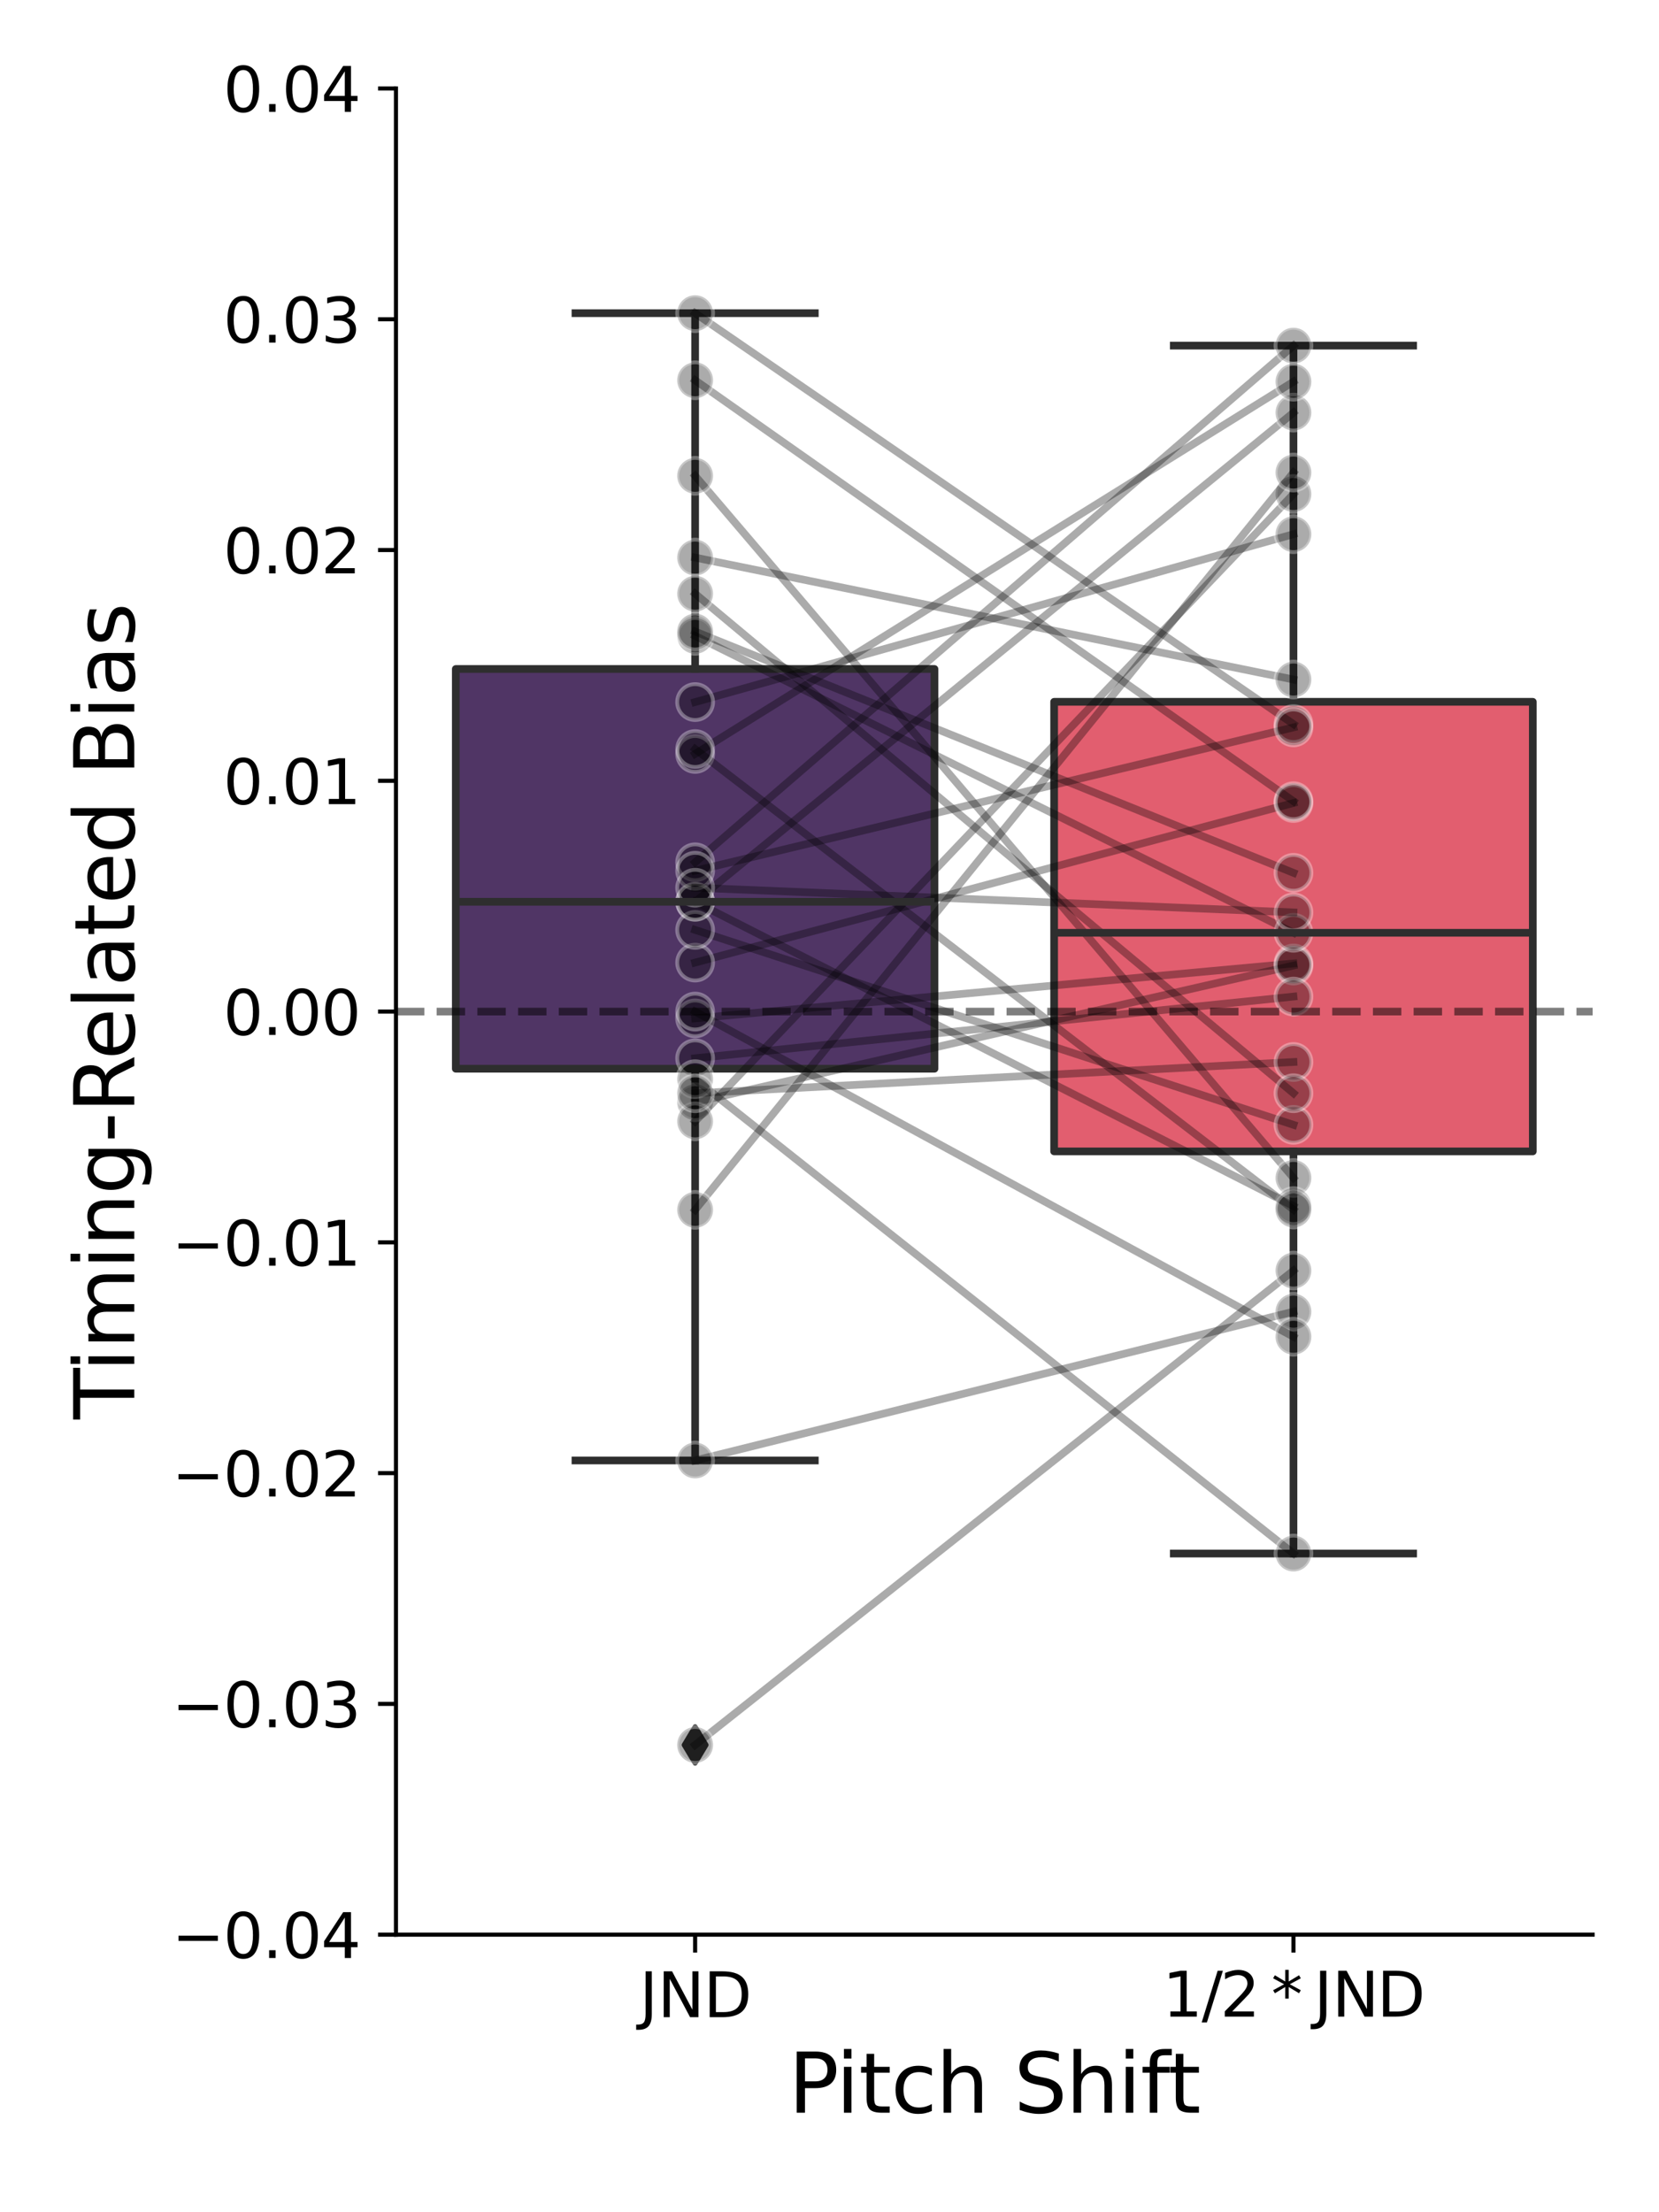 <?xml version="1.0" encoding="utf-8" standalone="no"?>
<!DOCTYPE svg PUBLIC "-//W3C//DTD SVG 1.1//EN"
  "http://www.w3.org/Graphics/SVG/1.1/DTD/svg11.dtd">
<svg xmlns:xlink="http://www.w3.org/1999/xlink" width="324pt" height="432pt" viewBox="0 0 324 432" xmlns="http://www.w3.org/2000/svg" version="1.1">
 <defs>
  <style type="text/css">*{stroke-linejoin: round; stroke-linecap: butt}</style>
 </defs>
 <g id="figure_1">
  <g id="patch_1">
   <path d="M 0 432 
L 324 432 
L 324 0 
L 0 0 
z
" style="fill: #ffffff"/>
  </g>
  <g id="axes_1">
   <g id="patch_2">
    <path d="M 77.33 377.8 
L 311.04 377.8 
L 311.04 17.28 
L 77.33 17.28 
z
" style="fill: #ffffff"/>
   </g>
   <g id="patch_3">
    <path d="M 89.016 208.7 
L 182.5 208.7 
L 182.5 130.639 
L 89.016 130.639 
L 89.016 208.7 
z
" clip-path="url(#p9f1f730a85)" style="fill: #503565; stroke: #2e2e2e; stroke-width: 1.5; stroke-linejoin: miter"/>
   </g>
   <g id="patch_4">
    <path d="M 205.87 224.842 
L 299.354 224.842 
L 299.354 137.05 
L 205.87 137.05 
L 205.87 224.842 
z
" clip-path="url(#p9f1f730a85)" style="fill: #e25e6f; stroke: #2e2e2e; stroke-width: 1.5; stroke-linejoin: miter"/>
   </g>
   <g id="matplotlib.axis_1">
    <g id="xtick_1">
     <g id="line2d_1">
      <defs>
       <path id="medfb6fd81a" d="M 0 0 
L 0 3.5 
" style="stroke: #000000; stroke-width: 0.8"/>
      </defs>
      <g>
       <use xlink:href="#medfb6fd81a" x="135.757" y="377.8" style="stroke: #000000; stroke-width: 0.8"/>
      </g>
     </g>
     <g id="text_1">
      <!-- JND -->
      <g transform="translate(124.879 393.918) scale(0.12 -0.12)">
       <defs>
        <path id="DejaVuSans-4a" d="M 628 4666 
L 1259 4666 
L 1259 325 
Q 1259 -519 939 -900 
Q 619 -1281 -91 -1281 
L -331 -1281 
L -331 -750 
L -134 -750 
Q 284 -750 456 -515 
Q 628 -281 628 325 
L 628 4666 
z
" transform="scale(0.016)"/>
        <path id="DejaVuSans-4e" d="M 628 4666 
L 1478 4666 
L 3547 763 
L 3547 4666 
L 4159 4666 
L 4159 0 
L 3309 0 
L 1241 3903 
L 1241 0 
L 628 0 
L 628 4666 
z
" transform="scale(0.016)"/>
        <path id="DejaVuSans-44" d="M 1259 4147 
L 1259 519 
L 2022 519 
Q 2988 519 3436 956 
Q 3884 1394 3884 2338 
Q 3884 3275 3436 3711 
Q 2988 4147 2022 4147 
L 1259 4147 
z
M 628 4666 
L 1925 4666 
Q 3281 4666 3915 4102 
Q 4550 3538 4550 2338 
Q 4550 1131 3912 565 
Q 3275 0 1925 0 
L 628 0 
L 628 4666 
z
" transform="scale(0.016)"/>
       </defs>
       <use xlink:href="#DejaVuSans-4a"/>
       <use xlink:href="#DejaVuSans-4e" x="29.492"/>
       <use xlink:href="#DejaVuSans-44" x="104.297"/>
      </g>
     </g>
    </g>
    <g id="xtick_2">
     <g id="line2d_2">
      <g>
       <use xlink:href="#medfb6fd81a" x="252.613" y="377.8" style="stroke: #000000; stroke-width: 0.8"/>
      </g>
     </g>
     <g id="text_2">
      <!-- $1/2*$JND -->
      <g transform="translate(227.053 393.894) scale(0.12 -0.12)">
       <defs>
        <path id="DejaVuSans-31" d="M 794 531 
L 1825 531 
L 1825 4091 
L 703 3866 
L 703 4441 
L 1819 4666 
L 2450 4666 
L 2450 531 
L 3481 531 
L 3481 0 
L 794 0 
L 794 531 
z
" transform="scale(0.016)"/>
        <path id="DejaVuSans-2f" d="M 1625 4666 
L 2156 4666 
L 531 -594 
L 0 -594 
L 1625 4666 
z
" transform="scale(0.016)"/>
        <path id="DejaVuSans-32" d="M 1228 531 
L 3431 531 
L 3431 0 
L 469 0 
L 469 531 
Q 828 903 1448 1529 
Q 2069 2156 2228 2338 
Q 2531 2678 2651 2914 
Q 2772 3150 2772 3378 
Q 2772 3750 2511 3984 
Q 2250 4219 1831 4219 
Q 1534 4219 1204 4116 
Q 875 4013 500 3803 
L 500 4441 
Q 881 4594 1212 4672 
Q 1544 4750 1819 4750 
Q 2544 4750 2975 4387 
Q 3406 4025 3406 3419 
Q 3406 3131 3298 2873 
Q 3191 2616 2906 2266 
Q 2828 2175 2409 1742 
Q 1991 1309 1228 531 
z
" transform="scale(0.016)"/>
        <path id="DejaVuSans-2a" d="M 3009 3897 
L 1888 3291 
L 3009 2681 
L 2828 2375 
L 1778 3009 
L 1778 1831 
L 1422 1831 
L 1422 3009 
L 372 2375 
L 191 2681 
L 1313 3291 
L 191 3897 
L 372 4206 
L 1422 3572 
L 1422 4750 
L 1778 4750 
L 1778 3572 
L 2828 4206 
L 3009 3897 
z
" transform="scale(0.016)"/>
       </defs>
       <use xlink:href="#DejaVuSans-31" transform="translate(0 0.781)"/>
       <use xlink:href="#DejaVuSans-2f" transform="translate(63.623 0.781)"/>
       <use xlink:href="#DejaVuSans-32" transform="translate(93.689 0.781)"/>
       <use xlink:href="#DejaVuSans-2a" transform="translate(176.795 0.781)"/>
       <use xlink:href="#DejaVuSans-4a" transform="translate(246.277 0.781)"/>
       <use xlink:href="#DejaVuSans-4e" transform="translate(275.77 0.781)"/>
       <use xlink:href="#DejaVuSans-44" transform="translate(348.824 0.781)"/>
      </g>
     </g>
    </g>
    <g id="text_3">
     <!-- Pitch Shift -->
     <g transform="translate(153.988 412.571) scale(0.16 -0.16)">
      <defs>
       <path id="DejaVuSans-50" d="M 1259 4147 
L 1259 2394 
L 2053 2394 
Q 2494 2394 2734 2622 
Q 2975 2850 2975 3272 
Q 2975 3691 2734 3919 
Q 2494 4147 2053 4147 
L 1259 4147 
z
M 628 4666 
L 2053 4666 
Q 2838 4666 3239 4311 
Q 3641 3956 3641 3272 
Q 3641 2581 3239 2228 
Q 2838 1875 2053 1875 
L 1259 1875 
L 1259 0 
L 628 0 
L 628 4666 
z
" transform="scale(0.016)"/>
       <path id="DejaVuSans-69" d="M 603 3500 
L 1178 3500 
L 1178 0 
L 603 0 
L 603 3500 
z
M 603 4863 
L 1178 4863 
L 1178 4134 
L 603 4134 
L 603 4863 
z
" transform="scale(0.016)"/>
       <path id="DejaVuSans-74" d="M 1172 4494 
L 1172 3500 
L 2356 3500 
L 2356 3053 
L 1172 3053 
L 1172 1153 
Q 1172 725 1289 603 
Q 1406 481 1766 481 
L 2356 481 
L 2356 0 
L 1766 0 
Q 1100 0 847 248 
Q 594 497 594 1153 
L 594 3053 
L 172 3053 
L 172 3500 
L 594 3500 
L 594 4494 
L 1172 4494 
z
" transform="scale(0.016)"/>
       <path id="DejaVuSans-63" d="M 3122 3366 
L 3122 2828 
Q 2878 2963 2633 3030 
Q 2388 3097 2138 3097 
Q 1578 3097 1268 2742 
Q 959 2388 959 1747 
Q 959 1106 1268 751 
Q 1578 397 2138 397 
Q 2388 397 2633 464 
Q 2878 531 3122 666 
L 3122 134 
Q 2881 22 2623 -34 
Q 2366 -91 2075 -91 
Q 1284 -91 818 406 
Q 353 903 353 1747 
Q 353 2603 823 3093 
Q 1294 3584 2113 3584 
Q 2378 3584 2631 3529 
Q 2884 3475 3122 3366 
z
" transform="scale(0.016)"/>
       <path id="DejaVuSans-68" d="M 3513 2113 
L 3513 0 
L 2938 0 
L 2938 2094 
Q 2938 2591 2744 2837 
Q 2550 3084 2163 3084 
Q 1697 3084 1428 2787 
Q 1159 2491 1159 1978 
L 1159 0 
L 581 0 
L 581 4863 
L 1159 4863 
L 1159 2956 
Q 1366 3272 1645 3428 
Q 1925 3584 2291 3584 
Q 2894 3584 3203 3211 
Q 3513 2838 3513 2113 
z
" transform="scale(0.016)"/>
       <path id="DejaVuSans-20" transform="scale(0.016)"/>
       <path id="DejaVuSans-53" d="M 3425 4513 
L 3425 3897 
Q 3066 4069 2747 4153 
Q 2428 4238 2131 4238 
Q 1616 4238 1336 4038 
Q 1056 3838 1056 3469 
Q 1056 3159 1242 3001 
Q 1428 2844 1947 2747 
L 2328 2669 
Q 3034 2534 3370 2195 
Q 3706 1856 3706 1288 
Q 3706 609 3251 259 
Q 2797 -91 1919 -91 
Q 1588 -91 1214 -16 
Q 841 59 441 206 
L 441 856 
Q 825 641 1194 531 
Q 1563 422 1919 422 
Q 2459 422 2753 634 
Q 3047 847 3047 1241 
Q 3047 1584 2836 1778 
Q 2625 1972 2144 2069 
L 1759 2144 
Q 1053 2284 737 2584 
Q 422 2884 422 3419 
Q 422 4038 858 4394 
Q 1294 4750 2059 4750 
Q 2388 4750 2728 4690 
Q 3069 4631 3425 4513 
z
" transform="scale(0.016)"/>
       <path id="DejaVuSans-66" d="M 2375 4863 
L 2375 4384 
L 1825 4384 
Q 1516 4384 1395 4259 
Q 1275 4134 1275 3809 
L 1275 3500 
L 2222 3500 
L 2222 3053 
L 1275 3053 
L 1275 0 
L 697 0 
L 697 3053 
L 147 3053 
L 147 3500 
L 697 3500 
L 697 3744 
Q 697 4328 969 4595 
Q 1241 4863 1831 4863 
L 2375 4863 
z
" transform="scale(0.016)"/>
      </defs>
      <use xlink:href="#DejaVuSans-50"/>
      <use xlink:href="#DejaVuSans-69" x="58.053"/>
      <use xlink:href="#DejaVuSans-74" x="85.836"/>
      <use xlink:href="#DejaVuSans-63" x="125.045"/>
      <use xlink:href="#DejaVuSans-68" x="180.025"/>
      <use xlink:href="#DejaVuSans-20" x="243.404"/>
      <use xlink:href="#DejaVuSans-53" x="275.191"/>
      <use xlink:href="#DejaVuSans-68" x="338.668"/>
      <use xlink:href="#DejaVuSans-69" x="402.047"/>
      <use xlink:href="#DejaVuSans-66" x="429.83"/>
      <use xlink:href="#DejaVuSans-74" x="463.285"/>
     </g>
    </g>
   </g>
   <g id="matplotlib.axis_2">
    <g id="ytick_1">
     <g id="line2d_3">
      <defs>
       <path id="mb6dc57824e" d="M 0 0 
L -3.5 0 
" style="stroke: #000000; stroke-width: 0.8"/>
      </defs>
      <g>
       <use xlink:href="#mb6dc57824e" x="77.33" y="377.8" style="stroke: #000000; stroke-width: 0.8"/>
      </g>
     </g>
     <g id="text_4">
      <!-- −0.04 -->
      <g transform="translate(33.556 382.359) scale(0.12 -0.12)">
       <defs>
        <path id="DejaVuSans-2212" d="M 678 2272 
L 4684 2272 
L 4684 1741 
L 678 1741 
L 678 2272 
z
" transform="scale(0.016)"/>
        <path id="DejaVuSans-30" d="M 2034 4250 
Q 1547 4250 1301 3770 
Q 1056 3291 1056 2328 
Q 1056 1369 1301 889 
Q 1547 409 2034 409 
Q 2525 409 2770 889 
Q 3016 1369 3016 2328 
Q 3016 3291 2770 3770 
Q 2525 4250 2034 4250 
z
M 2034 4750 
Q 2819 4750 3233 4129 
Q 3647 3509 3647 2328 
Q 3647 1150 3233 529 
Q 2819 -91 2034 -91 
Q 1250 -91 836 529 
Q 422 1150 422 2328 
Q 422 3509 836 4129 
Q 1250 4750 2034 4750 
z
" transform="scale(0.016)"/>
        <path id="DejaVuSans-2e" d="M 684 794 
L 1344 794 
L 1344 0 
L 684 0 
L 684 794 
z
" transform="scale(0.016)"/>
        <path id="DejaVuSans-34" d="M 2419 4116 
L 825 1625 
L 2419 1625 
L 2419 4116 
z
M 2253 4666 
L 3047 4666 
L 3047 1625 
L 3713 1625 
L 3713 1100 
L 3047 1100 
L 3047 0 
L 2419 0 
L 2419 1100 
L 313 1100 
L 313 1709 
L 2253 4666 
z
" transform="scale(0.016)"/>
       </defs>
       <use xlink:href="#DejaVuSans-2212"/>
       <use xlink:href="#DejaVuSans-30" x="83.789"/>
       <use xlink:href="#DejaVuSans-2e" x="147.412"/>
       <use xlink:href="#DejaVuSans-30" x="179.199"/>
       <use xlink:href="#DejaVuSans-34" x="242.822"/>
      </g>
     </g>
    </g>
    <g id="ytick_2">
     <g id="line2d_4">
      <g>
       <use xlink:href="#mb6dc57824e" x="77.33" y="332.735" style="stroke: #000000; stroke-width: 0.8"/>
      </g>
     </g>
     <g id="text_5">
      <!-- −0.03 -->
      <g transform="translate(33.556 337.294) scale(0.12 -0.12)">
       <defs>
        <path id="DejaVuSans-33" d="M 2597 2516 
Q 3050 2419 3304 2112 
Q 3559 1806 3559 1356 
Q 3559 666 3084 287 
Q 2609 -91 1734 -91 
Q 1441 -91 1130 -33 
Q 819 25 488 141 
L 488 750 
Q 750 597 1062 519 
Q 1375 441 1716 441 
Q 2309 441 2620 675 
Q 2931 909 2931 1356 
Q 2931 1769 2642 2001 
Q 2353 2234 1838 2234 
L 1294 2234 
L 1294 2753 
L 1863 2753 
Q 2328 2753 2575 2939 
Q 2822 3125 2822 3475 
Q 2822 3834 2567 4026 
Q 2313 4219 1838 4219 
Q 1578 4219 1281 4162 
Q 984 4106 628 3988 
L 628 4550 
Q 988 4650 1302 4700 
Q 1616 4750 1894 4750 
Q 2613 4750 3031 4423 
Q 3450 4097 3450 3541 
Q 3450 3153 3228 2886 
Q 3006 2619 2597 2516 
z
" transform="scale(0.016)"/>
       </defs>
       <use xlink:href="#DejaVuSans-2212"/>
       <use xlink:href="#DejaVuSans-30" x="83.789"/>
       <use xlink:href="#DejaVuSans-2e" x="147.412"/>
       <use xlink:href="#DejaVuSans-30" x="179.199"/>
       <use xlink:href="#DejaVuSans-33" x="242.822"/>
      </g>
     </g>
    </g>
    <g id="ytick_3">
     <g id="line2d_5">
      <g>
       <use xlink:href="#mb6dc57824e" x="77.33" y="287.67" style="stroke: #000000; stroke-width: 0.8"/>
      </g>
     </g>
     <g id="text_6">
      <!-- −0.02 -->
      <g transform="translate(33.556 292.229) scale(0.12 -0.12)">
       <use xlink:href="#DejaVuSans-2212"/>
       <use xlink:href="#DejaVuSans-30" x="83.789"/>
       <use xlink:href="#DejaVuSans-2e" x="147.412"/>
       <use xlink:href="#DejaVuSans-30" x="179.199"/>
       <use xlink:href="#DejaVuSans-32" x="242.822"/>
      </g>
     </g>
    </g>
    <g id="ytick_4">
     <g id="line2d_6">
      <g>
       <use xlink:href="#mb6dc57824e" x="77.33" y="242.605" style="stroke: #000000; stroke-width: 0.8"/>
      </g>
     </g>
     <g id="text_7">
      <!-- −0.01 -->
      <g transform="translate(33.556 247.164) scale(0.12 -0.12)">
       <use xlink:href="#DejaVuSans-2212"/>
       <use xlink:href="#DejaVuSans-30" x="83.789"/>
       <use xlink:href="#DejaVuSans-2e" x="147.412"/>
       <use xlink:href="#DejaVuSans-30" x="179.199"/>
       <use xlink:href="#DejaVuSans-31" x="242.822"/>
      </g>
     </g>
    </g>
    <g id="ytick_5">
     <g id="line2d_7">
      <g>
       <use xlink:href="#mb6dc57824e" x="77.33" y="197.54" style="stroke: #000000; stroke-width: 0.8"/>
      </g>
     </g>
     <g id="text_8">
      <!-- 0.00 -->
      <g transform="translate(43.611 202.099) scale(0.12 -0.12)">
       <use xlink:href="#DejaVuSans-30"/>
       <use xlink:href="#DejaVuSans-2e" x="63.623"/>
       <use xlink:href="#DejaVuSans-30" x="95.41"/>
       <use xlink:href="#DejaVuSans-30" x="159.033"/>
      </g>
     </g>
    </g>
    <g id="ytick_6">
     <g id="line2d_8">
      <g>
       <use xlink:href="#mb6dc57824e" x="77.33" y="152.475" style="stroke: #000000; stroke-width: 0.8"/>
      </g>
     </g>
     <g id="text_9">
      <!-- 0.01 -->
      <g transform="translate(43.611 157.034) scale(0.12 -0.12)">
       <use xlink:href="#DejaVuSans-30"/>
       <use xlink:href="#DejaVuSans-2e" x="63.623"/>
       <use xlink:href="#DejaVuSans-30" x="95.41"/>
       <use xlink:href="#DejaVuSans-31" x="159.033"/>
      </g>
     </g>
    </g>
    <g id="ytick_7">
     <g id="line2d_9">
      <g>
       <use xlink:href="#mb6dc57824e" x="77.33" y="107.41" style="stroke: #000000; stroke-width: 0.8"/>
      </g>
     </g>
     <g id="text_10">
      <!-- 0.02 -->
      <g transform="translate(43.611 111.969) scale(0.12 -0.12)">
       <use xlink:href="#DejaVuSans-30"/>
       <use xlink:href="#DejaVuSans-2e" x="63.623"/>
       <use xlink:href="#DejaVuSans-30" x="95.41"/>
       <use xlink:href="#DejaVuSans-32" x="159.033"/>
      </g>
     </g>
    </g>
    <g id="ytick_8">
     <g id="line2d_10">
      <g>
       <use xlink:href="#mb6dc57824e" x="77.33" y="62.345" style="stroke: #000000; stroke-width: 0.8"/>
      </g>
     </g>
     <g id="text_11">
      <!-- 0.03 -->
      <g transform="translate(43.611 66.904) scale(0.12 -0.12)">
       <use xlink:href="#DejaVuSans-30"/>
       <use xlink:href="#DejaVuSans-2e" x="63.623"/>
       <use xlink:href="#DejaVuSans-30" x="95.41"/>
       <use xlink:href="#DejaVuSans-33" x="159.033"/>
      </g>
     </g>
    </g>
    <g id="ytick_9">
     <g id="line2d_11">
      <g>
       <use xlink:href="#mb6dc57824e" x="77.33" y="17.28" style="stroke: #000000; stroke-width: 0.8"/>
      </g>
     </g>
     <g id="text_12">
      <!-- 0.04 -->
      <g transform="translate(43.611 21.839) scale(0.12 -0.12)">
       <use xlink:href="#DejaVuSans-30"/>
       <use xlink:href="#DejaVuSans-2e" x="63.623"/>
       <use xlink:href="#DejaVuSans-30" x="95.41"/>
       <use xlink:href="#DejaVuSans-34" x="159.033"/>
      </g>
     </g>
    </g>
    <g id="text_13">
     <!-- Timing-Related Bias -->
     <g transform="translate(26.228 277.156) rotate(-90) scale(0.16 -0.16)">
      <defs>
       <path id="DejaVuSans-54" d="M -19 4666 
L 3928 4666 
L 3928 4134 
L 2272 4134 
L 2272 0 
L 1638 0 
L 1638 4134 
L -19 4134 
L -19 4666 
z
" transform="scale(0.016)"/>
       <path id="DejaVuSans-6d" d="M 3328 2828 
Q 3544 3216 3844 3400 
Q 4144 3584 4550 3584 
Q 5097 3584 5394 3201 
Q 5691 2819 5691 2113 
L 5691 0 
L 5113 0 
L 5113 2094 
Q 5113 2597 4934 2840 
Q 4756 3084 4391 3084 
Q 3944 3084 3684 2787 
Q 3425 2491 3425 1978 
L 3425 0 
L 2847 0 
L 2847 2094 
Q 2847 2600 2669 2842 
Q 2491 3084 2119 3084 
Q 1678 3084 1418 2786 
Q 1159 2488 1159 1978 
L 1159 0 
L 581 0 
L 581 3500 
L 1159 3500 
L 1159 2956 
Q 1356 3278 1631 3431 
Q 1906 3584 2284 3584 
Q 2666 3584 2933 3390 
Q 3200 3197 3328 2828 
z
" transform="scale(0.016)"/>
       <path id="DejaVuSans-6e" d="M 3513 2113 
L 3513 0 
L 2938 0 
L 2938 2094 
Q 2938 2591 2744 2837 
Q 2550 3084 2163 3084 
Q 1697 3084 1428 2787 
Q 1159 2491 1159 1978 
L 1159 0 
L 581 0 
L 581 3500 
L 1159 3500 
L 1159 2956 
Q 1366 3272 1645 3428 
Q 1925 3584 2291 3584 
Q 2894 3584 3203 3211 
Q 3513 2838 3513 2113 
z
" transform="scale(0.016)"/>
       <path id="DejaVuSans-67" d="M 2906 1791 
Q 2906 2416 2648 2759 
Q 2391 3103 1925 3103 
Q 1463 3103 1205 2759 
Q 947 2416 947 1791 
Q 947 1169 1205 825 
Q 1463 481 1925 481 
Q 2391 481 2648 825 
Q 2906 1169 2906 1791 
z
M 3481 434 
Q 3481 -459 3084 -895 
Q 2688 -1331 1869 -1331 
Q 1566 -1331 1297 -1286 
Q 1028 -1241 775 -1147 
L 775 -588 
Q 1028 -725 1275 -790 
Q 1522 -856 1778 -856 
Q 2344 -856 2625 -561 
Q 2906 -266 2906 331 
L 2906 616 
Q 2728 306 2450 153 
Q 2172 0 1784 0 
Q 1141 0 747 490 
Q 353 981 353 1791 
Q 353 2603 747 3093 
Q 1141 3584 1784 3584 
Q 2172 3584 2450 3431 
Q 2728 3278 2906 2969 
L 2906 3500 
L 3481 3500 
L 3481 434 
z
" transform="scale(0.016)"/>
       <path id="DejaVuSans-2d" d="M 313 2009 
L 1997 2009 
L 1997 1497 
L 313 1497 
L 313 2009 
z
" transform="scale(0.016)"/>
       <path id="DejaVuSans-52" d="M 2841 2188 
Q 3044 2119 3236 1894 
Q 3428 1669 3622 1275 
L 4263 0 
L 3584 0 
L 2988 1197 
Q 2756 1666 2539 1819 
Q 2322 1972 1947 1972 
L 1259 1972 
L 1259 0 
L 628 0 
L 628 4666 
L 2053 4666 
Q 2853 4666 3247 4331 
Q 3641 3997 3641 3322 
Q 3641 2881 3436 2590 
Q 3231 2300 2841 2188 
z
M 1259 4147 
L 1259 2491 
L 2053 2491 
Q 2509 2491 2742 2702 
Q 2975 2913 2975 3322 
Q 2975 3731 2742 3939 
Q 2509 4147 2053 4147 
L 1259 4147 
z
" transform="scale(0.016)"/>
       <path id="DejaVuSans-65" d="M 3597 1894 
L 3597 1613 
L 953 1613 
Q 991 1019 1311 708 
Q 1631 397 2203 397 
Q 2534 397 2845 478 
Q 3156 559 3463 722 
L 3463 178 
Q 3153 47 2828 -22 
Q 2503 -91 2169 -91 
Q 1331 -91 842 396 
Q 353 884 353 1716 
Q 353 2575 817 3079 
Q 1281 3584 2069 3584 
Q 2775 3584 3186 3129 
Q 3597 2675 3597 1894 
z
M 3022 2063 
Q 3016 2534 2758 2815 
Q 2500 3097 2075 3097 
Q 1594 3097 1305 2825 
Q 1016 2553 972 2059 
L 3022 2063 
z
" transform="scale(0.016)"/>
       <path id="DejaVuSans-6c" d="M 603 4863 
L 1178 4863 
L 1178 0 
L 603 0 
L 603 4863 
z
" transform="scale(0.016)"/>
       <path id="DejaVuSans-61" d="M 2194 1759 
Q 1497 1759 1228 1600 
Q 959 1441 959 1056 
Q 959 750 1161 570 
Q 1363 391 1709 391 
Q 2188 391 2477 730 
Q 2766 1069 2766 1631 
L 2766 1759 
L 2194 1759 
z
M 3341 1997 
L 3341 0 
L 2766 0 
L 2766 531 
Q 2569 213 2275 61 
Q 1981 -91 1556 -91 
Q 1019 -91 701 211 
Q 384 513 384 1019 
Q 384 1609 779 1909 
Q 1175 2209 1959 2209 
L 2766 2209 
L 2766 2266 
Q 2766 2663 2505 2880 
Q 2244 3097 1772 3097 
Q 1472 3097 1187 3025 
Q 903 2953 641 2809 
L 641 3341 
Q 956 3463 1253 3523 
Q 1550 3584 1831 3584 
Q 2591 3584 2966 3190 
Q 3341 2797 3341 1997 
z
" transform="scale(0.016)"/>
       <path id="DejaVuSans-64" d="M 2906 2969 
L 2906 4863 
L 3481 4863 
L 3481 0 
L 2906 0 
L 2906 525 
Q 2725 213 2448 61 
Q 2172 -91 1784 -91 
Q 1150 -91 751 415 
Q 353 922 353 1747 
Q 353 2572 751 3078 
Q 1150 3584 1784 3584 
Q 2172 3584 2448 3432 
Q 2725 3281 2906 2969 
z
M 947 1747 
Q 947 1113 1208 752 
Q 1469 391 1925 391 
Q 2381 391 2643 752 
Q 2906 1113 2906 1747 
Q 2906 2381 2643 2742 
Q 2381 3103 1925 3103 
Q 1469 3103 1208 2742 
Q 947 2381 947 1747 
z
" transform="scale(0.016)"/>
       <path id="DejaVuSans-42" d="M 1259 2228 
L 1259 519 
L 2272 519 
Q 2781 519 3026 730 
Q 3272 941 3272 1375 
Q 3272 1813 3026 2020 
Q 2781 2228 2272 2228 
L 1259 2228 
z
M 1259 4147 
L 1259 2741 
L 2194 2741 
Q 2656 2741 2882 2914 
Q 3109 3088 3109 3444 
Q 3109 3797 2882 3972 
Q 2656 4147 2194 4147 
L 1259 4147 
z
M 628 4666 
L 2241 4666 
Q 2963 4666 3353 4366 
Q 3744 4066 3744 3513 
Q 3744 3084 3544 2831 
Q 3344 2578 2956 2516 
Q 3422 2416 3680 2098 
Q 3938 1781 3938 1306 
Q 3938 681 3513 340 
Q 3088 0 2303 0 
L 628 0 
L 628 4666 
z
" transform="scale(0.016)"/>
       <path id="DejaVuSans-73" d="M 2834 3397 
L 2834 2853 
Q 2591 2978 2328 3040 
Q 2066 3103 1784 3103 
Q 1356 3103 1142 2972 
Q 928 2841 928 2578 
Q 928 2378 1081 2264 
Q 1234 2150 1697 2047 
L 1894 2003 
Q 2506 1872 2764 1633 
Q 3022 1394 3022 966 
Q 3022 478 2636 193 
Q 2250 -91 1575 -91 
Q 1294 -91 989 -36 
Q 684 19 347 128 
L 347 722 
Q 666 556 975 473 
Q 1284 391 1588 391 
Q 1994 391 2212 530 
Q 2431 669 2431 922 
Q 2431 1156 2273 1281 
Q 2116 1406 1581 1522 
L 1381 1569 
Q 847 1681 609 1914 
Q 372 2147 372 2553 
Q 372 3047 722 3315 
Q 1072 3584 1716 3584 
Q 2034 3584 2315 3537 
Q 2597 3491 2834 3397 
z
" transform="scale(0.016)"/>
      </defs>
      <use xlink:href="#DejaVuSans-54"/>
      <use xlink:href="#DejaVuSans-69" x="57.959"/>
      <use xlink:href="#DejaVuSans-6d" x="85.742"/>
      <use xlink:href="#DejaVuSans-69" x="183.154"/>
      <use xlink:href="#DejaVuSans-6e" x="210.938"/>
      <use xlink:href="#DejaVuSans-67" x="274.316"/>
      <use xlink:href="#DejaVuSans-2d" x="337.793"/>
      <use xlink:href="#DejaVuSans-52" x="373.877"/>
      <use xlink:href="#DejaVuSans-65" x="438.859"/>
      <use xlink:href="#DejaVuSans-6c" x="500.383"/>
      <use xlink:href="#DejaVuSans-61" x="528.166"/>
      <use xlink:href="#DejaVuSans-74" x="589.445"/>
      <use xlink:href="#DejaVuSans-65" x="628.654"/>
      <use xlink:href="#DejaVuSans-64" x="690.178"/>
      <use xlink:href="#DejaVuSans-20" x="753.654"/>
      <use xlink:href="#DejaVuSans-42" x="785.441"/>
      <use xlink:href="#DejaVuSans-69" x="854.045"/>
      <use xlink:href="#DejaVuSans-61" x="881.828"/>
      <use xlink:href="#DejaVuSans-73" x="943.107"/>
     </g>
    </g>
   </g>
   <g id="line2d_12">
    <path d="M 135.757 208.7 
L 135.757 285.199 
" clip-path="url(#p9f1f730a85)" style="fill: none; stroke: #2e2e2e; stroke-width: 1.5; stroke-linecap: square"/>
   </g>
   <g id="line2d_13">
    <path d="M 135.757 130.639 
L 135.757 61.158 
" clip-path="url(#p9f1f730a85)" style="fill: none; stroke: #2e2e2e; stroke-width: 1.5; stroke-linecap: square"/>
   </g>
   <g id="line2d_14">
    <path d="M 112.386 285.199 
L 159.129 285.199 
" clip-path="url(#p9f1f730a85)" style="fill: none; stroke: #2e2e2e; stroke-width: 1.5; stroke-linecap: square"/>
   </g>
   <g id="line2d_15">
    <path d="M 112.386 61.158 
L 159.129 61.158 
" clip-path="url(#p9f1f730a85)" style="fill: none; stroke: #2e2e2e; stroke-width: 1.5; stroke-linecap: square"/>
   </g>
   <g id="line2d_16">
    <defs>
     <path id="m26cb709eaf" d="M 0 3.536 
L 2.121 0 
L 0 -3.536 
L -2.121 0 
z
" style="stroke: #2e2e2e; stroke-linejoin: miter"/>
    </defs>
    <g clip-path="url(#p9f1f730a85)">
     <use xlink:href="#m26cb709eaf" x="135.757" y="340.753" style="fill: #2e2e2e; stroke: #2e2e2e; stroke-linejoin: miter"/>
    </g>
   </g>
   <g id="line2d_17">
    <path d="M 252.613 224.842 
L 252.613 303.375 
" clip-path="url(#p9f1f730a85)" style="fill: none; stroke: #2e2e2e; stroke-width: 1.5; stroke-linecap: square"/>
   </g>
   <g id="line2d_18">
    <path d="M 252.613 137.05 
L 252.613 67.498 
" clip-path="url(#p9f1f730a85)" style="fill: none; stroke: #2e2e2e; stroke-width: 1.5; stroke-linecap: square"/>
   </g>
   <g id="line2d_19">
    <path d="M 229.242 303.375 
L 275.983 303.375 
" clip-path="url(#p9f1f730a85)" style="fill: none; stroke: #2e2e2e; stroke-width: 1.5; stroke-linecap: square"/>
   </g>
   <g id="line2d_20">
    <path d="M 229.242 67.498 
L 275.983 67.498 
" clip-path="url(#p9f1f730a85)" style="fill: none; stroke: #2e2e2e; stroke-width: 1.5; stroke-linecap: square"/>
   </g>
   <g id="line2d_21"/>
   <g id="line2d_22">
    <path d="M 135.757 168.389 
L 252.613 67.498 
" clip-path="url(#p9f1f730a85)" style="fill: none; stroke: #000000; stroke-opacity: 0.33; stroke-width: 1.5; stroke-linecap: square"/>
    <defs>
     <path id="m3f2ef7f085" d="M 0 3.5 
C 0.928 3.5 1.819 3.131 2.475 2.475 
C 3.131 1.819 3.5 0.928 3.5 0 
C 3.5 -0.928 3.131 -1.819 2.475 -2.475 
C 1.819 -3.131 0.928 -3.5 0 -3.5 
C -0.928 -3.5 -1.819 -3.131 -2.475 -2.475 
C -3.131 -1.819 -3.5 -0.928 -3.5 0 
C -3.5 0.928 -3.131 1.819 -2.475 2.475 
C -1.819 3.131 -0.928 3.5 0 3.5 
z
" style="stroke: #ffffff; stroke-opacity: 0.33; stroke-width: 0.75"/>
    </defs>
    <g clip-path="url(#p9f1f730a85)">
     <use xlink:href="#m3f2ef7f085" x="135.757" y="168.389" style="fill-opacity: 0.33; stroke: #ffffff; stroke-opacity: 0.33; stroke-width: 0.75"/>
     <use xlink:href="#m3f2ef7f085" x="252.613" y="67.498" style="fill-opacity: 0.33; stroke: #ffffff; stroke-opacity: 0.33; stroke-width: 0.75"/>
    </g>
   </g>
   <g id="line2d_23">
    <path d="M 135.757 198.87 
L 252.613 188.147 
" clip-path="url(#p9f1f730a85)" style="fill: none; stroke: #000000; stroke-opacity: 0.33; stroke-width: 1.5; stroke-linecap: square"/>
    <g clip-path="url(#p9f1f730a85)">
     <use xlink:href="#m3f2ef7f085" x="135.757" y="198.87" style="fill-opacity: 0.33; stroke: #ffffff; stroke-opacity: 0.33; stroke-width: 0.75"/>
     <use xlink:href="#m3f2ef7f085" x="252.613" y="188.147" style="fill-opacity: 0.33; stroke: #ffffff; stroke-opacity: 0.33; stroke-width: 0.75"/>
    </g>
   </g>
   <g id="line2d_24">
    <path d="M 135.757 176.099 
L 252.613 80.573 
" clip-path="url(#p9f1f730a85)" style="fill: none; stroke: #000000; stroke-opacity: 0.33; stroke-width: 1.5; stroke-linecap: square"/>
    <g clip-path="url(#p9f1f730a85)">
     <use xlink:href="#m3f2ef7f085" x="135.757" y="176.099" style="fill-opacity: 0.33; stroke: #ffffff; stroke-opacity: 0.33; stroke-width: 0.75"/>
     <use xlink:href="#m3f2ef7f085" x="252.613" y="80.573" style="fill-opacity: 0.33; stroke: #ffffff; stroke-opacity: 0.33; stroke-width: 0.75"/>
    </g>
   </g>
   <g id="line2d_25">
    <path d="M 135.757 137.101 
L 252.613 104.314 
" clip-path="url(#p9f1f730a85)" style="fill: none; stroke: #000000; stroke-opacity: 0.33; stroke-width: 1.5; stroke-linecap: square"/>
    <g clip-path="url(#p9f1f730a85)">
     <use xlink:href="#m3f2ef7f085" x="135.757" y="137.101" style="fill-opacity: 0.33; stroke: #ffffff; stroke-opacity: 0.33; stroke-width: 0.75"/>
     <use xlink:href="#m3f2ef7f085" x="252.613" y="104.314" style="fill-opacity: 0.33; stroke: #ffffff; stroke-opacity: 0.33; stroke-width: 0.75"/>
    </g>
   </g>
   <g id="line2d_26">
    <path d="M 135.757 215.237 
L 252.613 188.553 
" clip-path="url(#p9f1f730a85)" style="fill: none; stroke: #000000; stroke-opacity: 0.33; stroke-width: 1.5; stroke-linecap: square"/>
    <g clip-path="url(#p9f1f730a85)">
     <use xlink:href="#m3f2ef7f085" x="135.757" y="215.237" style="fill-opacity: 0.33; stroke: #ffffff; stroke-opacity: 0.33; stroke-width: 0.75"/>
     <use xlink:href="#m3f2ef7f085" x="252.613" y="188.553" style="fill-opacity: 0.33; stroke: #ffffff; stroke-opacity: 0.33; stroke-width: 0.75"/>
    </g>
   </g>
   <g id="line2d_27">
    <path d="M 135.757 147.225 
L 252.613 74.535 
" clip-path="url(#p9f1f730a85)" style="fill: none; stroke: #000000; stroke-opacity: 0.33; stroke-width: 1.5; stroke-linecap: square"/>
    <g clip-path="url(#p9f1f730a85)">
     <use xlink:href="#m3f2ef7f085" x="135.757" y="147.225" style="fill-opacity: 0.33; stroke: #ffffff; stroke-opacity: 0.33; stroke-width: 0.75"/>
     <use xlink:href="#m3f2ef7f085" x="252.613" y="74.535" style="fill-opacity: 0.33; stroke: #ffffff; stroke-opacity: 0.33; stroke-width: 0.75"/>
    </g>
   </g>
   <g id="line2d_28">
    <path d="M 135.757 218.981 
L 252.613 96.475 
" clip-path="url(#p9f1f730a85)" style="fill: none; stroke: #000000; stroke-opacity: 0.33; stroke-width: 1.5; stroke-linecap: square"/>
    <g clip-path="url(#p9f1f730a85)">
     <use xlink:href="#m3f2ef7f085" x="135.757" y="218.981" style="fill-opacity: 0.33; stroke: #ffffff; stroke-opacity: 0.33; stroke-width: 0.75"/>
     <use xlink:href="#m3f2ef7f085" x="252.613" y="96.475" style="fill-opacity: 0.33; stroke: #ffffff; stroke-opacity: 0.33; stroke-width: 0.75"/>
    </g>
   </g>
   <g id="line2d_29">
    <path d="M 135.757 108.884 
L 252.613 132.698 
" clip-path="url(#p9f1f730a85)" style="fill: none; stroke: #000000; stroke-opacity: 0.33; stroke-width: 1.5; stroke-linecap: square"/>
    <g clip-path="url(#p9f1f730a85)">
     <use xlink:href="#m3f2ef7f085" x="135.757" y="108.884" style="fill-opacity: 0.33; stroke: #ffffff; stroke-opacity: 0.33; stroke-width: 0.75"/>
     <use xlink:href="#m3f2ef7f085" x="252.613" y="132.698" style="fill-opacity: 0.33; stroke: #ffffff; stroke-opacity: 0.33; stroke-width: 0.75"/>
    </g>
   </g>
   <g id="line2d_30">
    <path d="M 135.757 187.971 
L 252.613 156.81 
" clip-path="url(#p9f1f730a85)" style="fill: none; stroke: #000000; stroke-opacity: 0.33; stroke-width: 1.5; stroke-linecap: square"/>
    <g clip-path="url(#p9f1f730a85)">
     <use xlink:href="#m3f2ef7f085" x="135.757" y="187.971" style="fill-opacity: 0.33; stroke: #ffffff; stroke-opacity: 0.33; stroke-width: 0.75"/>
     <use xlink:href="#m3f2ef7f085" x="252.613" y="156.81" style="fill-opacity: 0.33; stroke: #ffffff; stroke-opacity: 0.33; stroke-width: 0.75"/>
    </g>
   </g>
   <g id="line2d_31">
    <path d="M 135.757 236.26 
L 252.613 92.279 
" clip-path="url(#p9f1f730a85)" style="fill: none; stroke: #000000; stroke-opacity: 0.33; stroke-width: 1.5; stroke-linecap: square"/>
    <g clip-path="url(#p9f1f730a85)">
     <use xlink:href="#m3f2ef7f085" x="135.757" y="236.26" style="fill-opacity: 0.33; stroke: #ffffff; stroke-opacity: 0.33; stroke-width: 0.75"/>
     <use xlink:href="#m3f2ef7f085" x="252.613" y="92.279" style="fill-opacity: 0.33; stroke: #ffffff; stroke-opacity: 0.33; stroke-width: 0.75"/>
    </g>
   </g>
   <g id="line2d_32">
    <path d="M 135.757 61.158 
L 252.613 141.402 
" clip-path="url(#p9f1f730a85)" style="fill: none; stroke: #000000; stroke-opacity: 0.33; stroke-width: 1.5; stroke-linecap: square"/>
    <g clip-path="url(#p9f1f730a85)">
     <use xlink:href="#m3f2ef7f085" x="135.757" y="61.158" style="fill-opacity: 0.33; stroke: #ffffff; stroke-opacity: 0.33; stroke-width: 0.75"/>
     <use xlink:href="#m3f2ef7f085" x="252.613" y="141.402" style="fill-opacity: 0.33; stroke: #ffffff; stroke-opacity: 0.33; stroke-width: 0.75"/>
    </g>
   </g>
   <g id="line2d_33">
    <path d="M 135.757 181.592 
L 252.613 219.655 
" clip-path="url(#p9f1f730a85)" style="fill: none; stroke: #000000; stroke-opacity: 0.33; stroke-width: 1.5; stroke-linecap: square"/>
    <g clip-path="url(#p9f1f730a85)">
     <use xlink:href="#m3f2ef7f085" x="135.757" y="181.592" style="fill-opacity: 0.33; stroke: #ffffff; stroke-opacity: 0.33; stroke-width: 0.75"/>
     <use xlink:href="#m3f2ef7f085" x="252.613" y="219.655" style="fill-opacity: 0.33; stroke: #ffffff; stroke-opacity: 0.33; stroke-width: 0.75"/>
    </g>
   </g>
   <g id="line2d_34">
    <path d="M 135.757 206.658 
L 252.613 194.61 
" clip-path="url(#p9f1f730a85)" style="fill: none; stroke: #000000; stroke-opacity: 0.33; stroke-width: 1.5; stroke-linecap: square"/>
    <g clip-path="url(#p9f1f730a85)">
     <use xlink:href="#m3f2ef7f085" x="135.757" y="206.658" style="fill-opacity: 0.33; stroke: #ffffff; stroke-opacity: 0.33; stroke-width: 0.75"/>
     <use xlink:href="#m3f2ef7f085" x="252.613" y="194.61" style="fill-opacity: 0.33; stroke: #ffffff; stroke-opacity: 0.33; stroke-width: 0.75"/>
    </g>
   </g>
   <g id="line2d_35">
    <path d="M 135.757 285.199 
L 252.613 256.139 
" clip-path="url(#p9f1f730a85)" style="fill: none; stroke: #000000; stroke-opacity: 0.33; stroke-width: 1.5; stroke-linecap: square"/>
    <g clip-path="url(#p9f1f730a85)">
     <use xlink:href="#m3f2ef7f085" x="135.757" y="285.199" style="fill-opacity: 0.33; stroke: #ffffff; stroke-opacity: 0.33; stroke-width: 0.75"/>
     <use xlink:href="#m3f2ef7f085" x="252.613" y="256.139" style="fill-opacity: 0.33; stroke: #ffffff; stroke-opacity: 0.33; stroke-width: 0.75"/>
    </g>
   </g>
   <g id="line2d_36">
    <path d="M 135.757 92.918 
L 252.613 230.028 
" clip-path="url(#p9f1f730a85)" style="fill: none; stroke: #000000; stroke-opacity: 0.33; stroke-width: 1.5; stroke-linecap: square"/>
    <g clip-path="url(#p9f1f730a85)">
     <use xlink:href="#m3f2ef7f085" x="135.757" y="92.918" style="fill-opacity: 0.33; stroke: #ffffff; stroke-opacity: 0.33; stroke-width: 0.75"/>
     <use xlink:href="#m3f2ef7f085" x="252.613" y="230.028" style="fill-opacity: 0.33; stroke: #ffffff; stroke-opacity: 0.33; stroke-width: 0.75"/>
    </g>
   </g>
   <g id="line2d_37">
    <path d="M 135.757 176.099 
L 252.613 235.528 
" clip-path="url(#p9f1f730a85)" style="fill: none; stroke: #000000; stroke-opacity: 0.33; stroke-width: 1.5; stroke-linecap: square"/>
    <g clip-path="url(#p9f1f730a85)">
     <use xlink:href="#m3f2ef7f085" x="135.757" y="176.099" style="fill-opacity: 0.33; stroke: #ffffff; stroke-opacity: 0.33; stroke-width: 0.75"/>
     <use xlink:href="#m3f2ef7f085" x="252.613" y="235.528" style="fill-opacity: 0.33; stroke: #ffffff; stroke-opacity: 0.33; stroke-width: 0.75"/>
    </g>
   </g>
   <g id="line2d_38">
    <path d="M 135.757 74.257 
L 252.613 156.461 
" clip-path="url(#p9f1f730a85)" style="fill: none; stroke: #000000; stroke-opacity: 0.33; stroke-width: 1.5; stroke-linecap: square"/>
    <g clip-path="url(#p9f1f730a85)">
     <use xlink:href="#m3f2ef7f085" x="135.757" y="74.257" style="fill-opacity: 0.33; stroke: #ffffff; stroke-opacity: 0.33; stroke-width: 0.75"/>
     <use xlink:href="#m3f2ef7f085" x="252.613" y="156.461" style="fill-opacity: 0.33; stroke: #ffffff; stroke-opacity: 0.33; stroke-width: 0.75"/>
    </g>
   </g>
   <g id="line2d_39">
    <path d="M 135.757 124.176 
L 252.613 182.152 
" clip-path="url(#p9f1f730a85)" style="fill: none; stroke: #000000; stroke-opacity: 0.33; stroke-width: 1.5; stroke-linecap: square"/>
    <g clip-path="url(#p9f1f730a85)">
     <use xlink:href="#m3f2ef7f085" x="135.757" y="124.176" style="fill-opacity: 0.33; stroke: #ffffff; stroke-opacity: 0.33; stroke-width: 0.75"/>
     <use xlink:href="#m3f2ef7f085" x="252.613" y="182.152" style="fill-opacity: 0.33; stroke: #ffffff; stroke-opacity: 0.33; stroke-width: 0.75"/>
    </g>
   </g>
   <g id="line2d_40">
    <path d="M 135.757 340.753 
L 252.613 248.116 
" clip-path="url(#p9f1f730a85)" style="fill: none; stroke: #000000; stroke-opacity: 0.33; stroke-width: 1.5; stroke-linecap: square"/>
    <g clip-path="url(#p9f1f730a85)">
     <use xlink:href="#m3f2ef7f085" x="135.757" y="340.753" style="fill-opacity: 0.33; stroke: #ffffff; stroke-opacity: 0.33; stroke-width: 0.75"/>
     <use xlink:href="#m3f2ef7f085" x="252.613" y="248.116" style="fill-opacity: 0.33; stroke: #ffffff; stroke-opacity: 0.33; stroke-width: 0.75"/>
    </g>
   </g>
   <g id="line2d_41">
    <path d="M 135.757 197.54 
L 252.613 261.041 
" clip-path="url(#p9f1f730a85)" style="fill: none; stroke: #000000; stroke-opacity: 0.33; stroke-width: 1.5; stroke-linecap: square"/>
    <g clip-path="url(#p9f1f730a85)">
     <use xlink:href="#m3f2ef7f085" x="135.757" y="197.54" style="fill-opacity: 0.33; stroke: #ffffff; stroke-opacity: 0.33; stroke-width: 0.75"/>
     <use xlink:href="#m3f2ef7f085" x="252.613" y="261.041" style="fill-opacity: 0.33; stroke: #ffffff; stroke-opacity: 0.33; stroke-width: 0.75"/>
    </g>
   </g>
   <g id="line2d_42">
    <path d="M 135.757 146.274 
L 252.613 236.209 
" clip-path="url(#p9f1f730a85)" style="fill: none; stroke: #000000; stroke-opacity: 0.33; stroke-width: 1.5; stroke-linecap: square"/>
    <g clip-path="url(#p9f1f730a85)">
     <use xlink:href="#m3f2ef7f085" x="135.757" y="146.274" style="fill-opacity: 0.33; stroke: #ffffff; stroke-opacity: 0.33; stroke-width: 0.75"/>
     <use xlink:href="#m3f2ef7f085" x="252.613" y="236.209" style="fill-opacity: 0.33; stroke: #ffffff; stroke-opacity: 0.33; stroke-width: 0.75"/>
    </g>
   </g>
   <g id="line2d_43">
    <path d="M 135.757 123.329 
L 252.613 170.449 
" clip-path="url(#p9f1f730a85)" style="fill: none; stroke: #000000; stroke-opacity: 0.33; stroke-width: 1.5; stroke-linecap: square"/>
    <g clip-path="url(#p9f1f730a85)">
     <use xlink:href="#m3f2ef7f085" x="135.757" y="123.329" style="fill-opacity: 0.33; stroke: #ffffff; stroke-opacity: 0.33; stroke-width: 0.75"/>
     <use xlink:href="#m3f2ef7f085" x="252.613" y="170.449" style="fill-opacity: 0.33; stroke: #ffffff; stroke-opacity: 0.33; stroke-width: 0.75"/>
    </g>
   </g>
   <g id="line2d_44">
    <path d="M 135.757 170.042 
L 252.613 142.046 
" clip-path="url(#p9f1f730a85)" style="fill: none; stroke: #000000; stroke-opacity: 0.33; stroke-width: 1.5; stroke-linecap: square"/>
    <g clip-path="url(#p9f1f730a85)">
     <use xlink:href="#m3f2ef7f085" x="135.757" y="170.042" style="fill-opacity: 0.33; stroke: #ffffff; stroke-opacity: 0.33; stroke-width: 0.75"/>
     <use xlink:href="#m3f2ef7f085" x="252.613" y="142.046" style="fill-opacity: 0.33; stroke: #ffffff; stroke-opacity: 0.33; stroke-width: 0.75"/>
    </g>
   </g>
   <g id="line2d_45">
    <path d="M 135.757 173.353 
L 252.613 178.171 
" clip-path="url(#p9f1f730a85)" style="fill: none; stroke: #000000; stroke-opacity: 0.33; stroke-width: 1.5; stroke-linecap: square"/>
    <g clip-path="url(#p9f1f730a85)">
     <use xlink:href="#m3f2ef7f085" x="135.757" y="173.353" style="fill-opacity: 0.33; stroke: #ffffff; stroke-opacity: 0.33; stroke-width: 0.75"/>
     <use xlink:href="#m3f2ef7f085" x="252.613" y="178.171" style="fill-opacity: 0.33; stroke: #ffffff; stroke-opacity: 0.33; stroke-width: 0.75"/>
    </g>
   </g>
   <g id="line2d_46">
    <path d="M 135.757 210.743 
L 252.613 303.375 
" clip-path="url(#p9f1f730a85)" style="fill: none; stroke: #000000; stroke-opacity: 0.33; stroke-width: 1.5; stroke-linecap: square"/>
    <g clip-path="url(#p9f1f730a85)">
     <use xlink:href="#m3f2ef7f085" x="135.757" y="210.743" style="fill-opacity: 0.33; stroke: #ffffff; stroke-opacity: 0.33; stroke-width: 0.75"/>
     <use xlink:href="#m3f2ef7f085" x="252.613" y="303.375" style="fill-opacity: 0.33; stroke: #ffffff; stroke-opacity: 0.33; stroke-width: 0.75"/>
    </g>
   </g>
   <g id="line2d_47">
    <path d="M 135.757 213.488 
L 252.613 207.386 
" clip-path="url(#p9f1f730a85)" style="fill: none; stroke: #000000; stroke-opacity: 0.33; stroke-width: 1.5; stroke-linecap: square"/>
    <g clip-path="url(#p9f1f730a85)">
     <use xlink:href="#m3f2ef7f085" x="135.757" y="213.488" style="fill-opacity: 0.33; stroke: #ffffff; stroke-opacity: 0.33; stroke-width: 0.75"/>
     <use xlink:href="#m3f2ef7f085" x="252.613" y="207.386" style="fill-opacity: 0.33; stroke: #ffffff; stroke-opacity: 0.33; stroke-width: 0.75"/>
    </g>
   </g>
   <g id="line2d_48">
    <path d="M 135.757 115.938 
L 252.613 213.488 
" clip-path="url(#p9f1f730a85)" style="fill: none; stroke: #000000; stroke-opacity: 0.33; stroke-width: 1.5; stroke-linecap: square"/>
    <g clip-path="url(#p9f1f730a85)">
     <use xlink:href="#m3f2ef7f085" x="135.757" y="115.938" style="fill-opacity: 0.33; stroke: #ffffff; stroke-opacity: 0.33; stroke-width: 0.75"/>
     <use xlink:href="#m3f2ef7f085" x="252.613" y="213.488" style="fill-opacity: 0.33; stroke: #ffffff; stroke-opacity: 0.33; stroke-width: 0.75"/>
    </g>
   </g>
   <g id="line2d_49">
    <path d="M 77.33 197.54 
L 311.04 197.54 
" clip-path="url(#p9f1f730a85)" style="fill: none; stroke-dasharray: 5.55,2.4; stroke-dashoffset: 0; stroke: #000000; stroke-opacity: 0.5; stroke-width: 1.5"/>
   </g>
   <g id="line2d_50">
    <path d="M 89.016 176.099 
L 182.5 176.099 
" clip-path="url(#p9f1f730a85)" style="fill: none; stroke: #2e2e2e; stroke-width: 1.5"/>
   </g>
   <g id="line2d_51">
    <path d="M 205.87 182.152 
L 299.354 182.152 
" clip-path="url(#p9f1f730a85)" style="fill: none; stroke: #2e2e2e; stroke-width: 1.5"/>
   </g>
   <g id="patch_5">
    <path d="M 77.33 377.8 
L 77.33 17.28 
" style="fill: none; stroke: #000000; stroke-width: 0.8; stroke-linejoin: miter; stroke-linecap: square"/>
   </g>
   <g id="patch_6">
    <path d="M 77.33 377.8 
L 311.04 377.8 
" style="fill: none; stroke: #000000; stroke-width: 0.8; stroke-linejoin: miter; stroke-linecap: square"/>
   </g>
  </g>
 </g>
 <defs>
  <clipPath id="p9f1f730a85">
   <rect x="77.33" y="17.28" width="233.71" height="360.52"/>
  </clipPath>
 </defs>
</svg>
